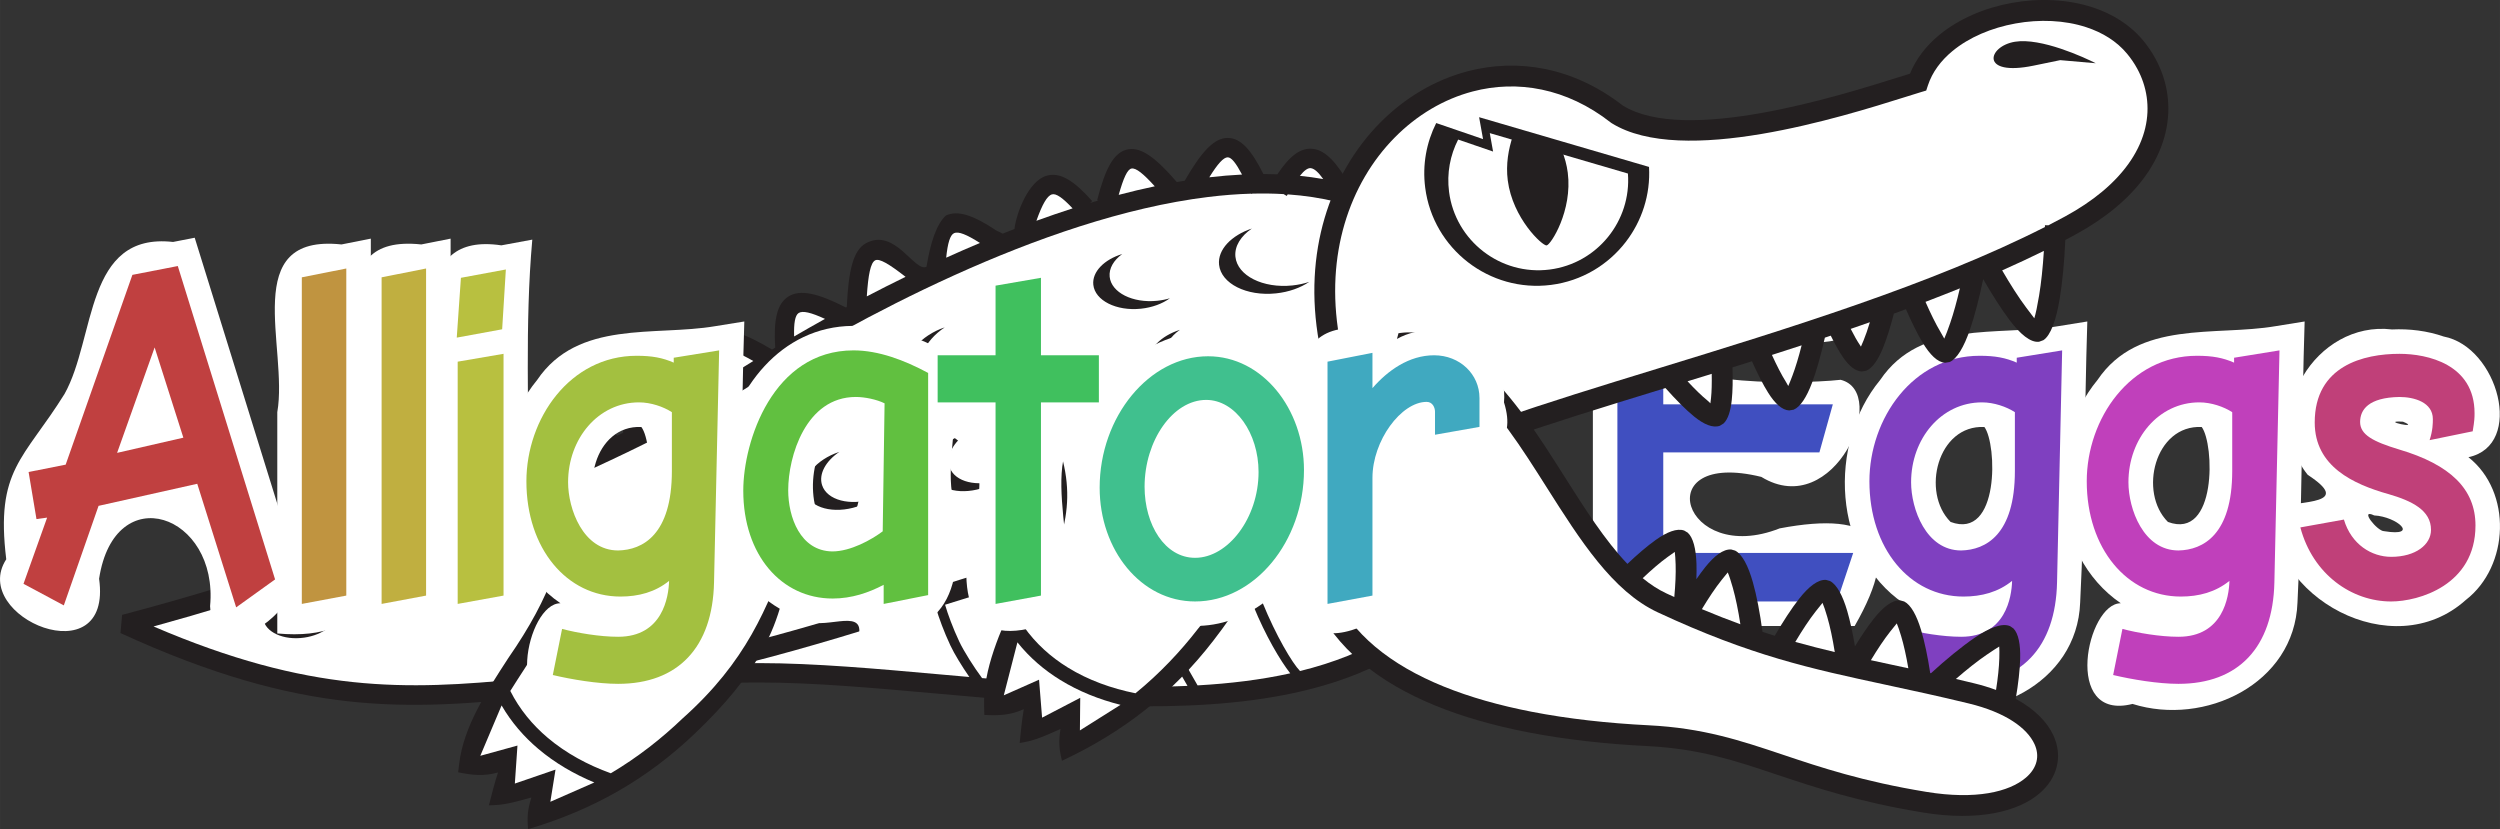 <?xml version="1.0" encoding="UTF-8" standalone="no"?>
<!-- Created with Inkscape (http://www.inkscape.org/) -->

<svg
   xmlns:dc="http://purl.org/dc/elements/1.1/"
   xmlns:cc="http://creativecommons.org/ns#"
   xmlns:rdf="http://www.w3.org/1999/02/22-rdf-syntax-ns#"
   xmlns:svg="http://www.w3.org/2000/svg"
   xmlns="http://www.w3.org/2000/svg"
   xmlns:sodipodi="http://sodipodi.sourceforge.net/DTD/sodipodi-0.dtd"
   xmlns:inkscape="http://www.inkscape.org/namespaces/inkscape"
   width="67.226mm"
   height="22.296mm"
   viewBox="0 0 238.201 79.002"
   id="svg2"
   version="1.1"
   inkscape:version="0.91 r13725"
   sodipodi:docname="logo.svg">
  <rect x="0" y="0" width="238.201" height="79.002" fill="#333333" stroke="none"/>
  <defs
     id="defs4" />
  <sodipodi:namedview
     id="base"
     pagecolor="#ffffff"
     bordercolor="#666666"
     borderopacity="1.0"
     inkscape:pageopacity="0.0"
     inkscape:pageshadow="2"
     inkscape:zoom="2.8"
     inkscape:cx="26.038436"
     inkscape:cy="-5.191889"
     inkscape:document-units="px"
     inkscape:current-layer="layer1"
     showgrid="false"
     inkscape:window-width="1920"
     inkscape:window-height="1137"
     inkscape:window-x="-8"
     inkscape:window-y="-8"
     inkscape:window-maximized="1"
     fit-margin-top="0"
     fit-margin-left="0"
     fit-margin-right="0"
     fit-margin-bottom="0" />
  <g
     inkscape:label="Layer 1"
     inkscape:groupmode="layer"
     id="layer1"
     transform="translate(19.06,-990.897)">
    <path
       style="font-style:normal;font-variant:normal;font-weight:bold;font-stretch:normal;font-size:medium;line-height:125%;font-family:'Comic Neue Angular';-inkscape-font-specification:'Comic Neue Angular Bold';letter-spacing:-3.19px;word-spacing:0px;fill:#ffffff;fill-opacity:1;stroke:none;stroke-width:1px;stroke-linecap:butt;stroke-linejoin:miter;stroke-opacity:1"
       d="m 132.71,1016.385 c 0,11.386 0,22.771 0,34.157 8.315,0 16.629,0 24.944,0 4.717,-8.218 1.922,-11.017 -7.148,-9.3 -9.245,3.652 -12.651,-7.583 -1.745,-4.905 6.955,4.26 12.302,-8.081 7.554,-9.252 -4.384,0.493 -20.355,0.527 -12.227,-3.739 6.266,-0.816 16.814,3.399 15.291,-6.574 0.497,-5.958 -11.613,-1.193 -16.322,-2.723 -2.919,1.036 -11.255,-2.366 -10.347,2.336 z"
       id="path4539"
       inkscape:connector-curvature="0" />
    <path
       style="font-style:normal;font-variant:normal;font-weight:bold;font-stretch:normal;font-size:medium;line-height:125%;font-family:'Comic Neue Angular';-inkscape-font-specification:'Comic Neue Angular Bold';letter-spacing:-3.19px;word-spacing:0px;fill:#ffffff;fill-opacity:1;stroke:none;stroke-width:1px;stroke-linecap:butt;stroke-linejoin:miter;stroke-opacity:1"
       d="m 177.049,1021.975 c -5.737,0.981 -13.072,-0.629 -16.961,5.12 -5.025,6.086 -4.551,16.656 2.218,21.282 -3.219,-0.042 -5.606,11.308 1.116,9.591 6.859,2.161 15.434,-1.891 15.717,-9.655 0.455,-8.915 0.395,-17.86 0.682,-26.785 -0.924,0.149 -1.848,0.298 -2.772,0.447 z m -7.034,9.607 c 1.214,1.628 1.464,10.797 -3.221,9.046 -2.832,-2.823 -1.243,-9.267 3.221,-9.046 z"
       id="path4541"
       inkscape:connector-curvature="0" />
    <path
       style="font-style:normal;font-variant:normal;font-weight:bold;font-stretch:normal;font-size:medium;line-height:125%;font-family:'Comic Neue Angular';-inkscape-font-specification:'Comic Neue Angular Bold';letter-spacing:-3.19px;word-spacing:0px;fill:#ffffff;fill-opacity:1;stroke:none;stroke-width:1px;stroke-linecap:butt;stroke-linejoin:miter;stroke-opacity:1"
       d="m 197.756,1021.975 c -5.737,0.981 -13.072,-0.629 -16.961,5.12 -5.025,6.086 -4.551,16.656 2.218,21.282 -3.219,-0.042 -5.606,11.308 1.116,9.591 6.859,2.161 15.434,-1.891 15.717,-9.655 0.455,-8.915 0.395,-17.86 0.682,-26.785 -0.924,0.149 -1.848,0.298 -2.772,0.447 z m -7.034,9.607 c 1.214,1.628 1.464,10.797 -3.221,9.046 -2.832,-2.823 -1.243,-9.267 3.221,-9.046 z"
       id="path4543"
       inkscape:connector-curvature="0" />
    <path
       style="font-style:normal;font-variant:normal;font-weight:bold;font-stretch:normal;font-size:medium;line-height:125%;font-family:'Comic Neue Angular';-inkscape-font-specification:'Comic Neue Angular Bold';letter-spacing:-3.19px;word-spacing:0px;fill:#ffffff;fill-opacity:1;stroke:none;stroke-width:1px;stroke-linecap:butt;stroke-linejoin:miter;stroke-opacity:1"
       d="m 208.86,1022.288 c -7.272,-0.873 -12.677,8.111 -8.036,13.853 4.294,2.817 -0.37,2.453 -3.417,3.122 -0.309,8.492 11.487,15.091 18.487,8.792 4.145,-3.212 4.424,-10.29 0.24,-13.596 5.386,-1.138 2.814,-10.508 -2.355,-11.497 -1.574,-0.546 -3.257,-0.751 -4.919,-0.675 z m 1.038,8.788 c 1.869,0.772 -2.372,-0.141 0,0 z m -2.742,8.932 c 2.17,0.112 4.369,2.064 0.951,1.501 -0.645,0.026 -2.43,-2.207 -0.951,-1.501 z"
       id="path4545"
       inkscape:connector-curvature="0" />
    <path
       inkscape:connector-curvature="0"
       id="path4163"
       style="font-style:normal;font-variant:normal;font-weight:bold;font-stretch:normal;font-size:medium;line-height:125%;font-family:'Comic Neue Angular';-inkscape-font-specification:'Comic Neue Angular Bold';letter-spacing:-3.19px;word-spacing:0px;fill:#404fc0;fill-opacity:1;stroke:none;stroke-width:1px;stroke-linecap:butt;stroke-linejoin:miter;stroke-opacity:1"
       d="m 139.417,1043.58 0,-9.579 14.877,0 1.28,-4.579 -16.157,0 0,-8.411 16.907,0 0.75,-4.626 -22.028,0 0,31.82 20.924,0 1.545,-4.626 -18.099,0 z" />
    <path
       inkscape:connector-curvature="0"
       id="path4165"
       style="font-style:normal;font-variant:normal;font-weight:bold;font-stretch:normal;font-size:medium;line-height:125%;font-family:'Comic Neue Angular';-inkscape-font-specification:'Comic Neue Angular Bold';letter-spacing:-3.19px;word-spacing:0px;fill:#7f40c0;fill-opacity:1;stroke:none;stroke-width:1px;stroke-linecap:butt;stroke-linejoin:miter;stroke-opacity:1"
       d="m 177.423,1024.282 -4.326,0.701 0,0.467 c -1.059,-0.467 -2.075,-0.654 -3.532,-0.654 -6.357,0 -10.506,5.981 -10.506,11.962 0,6.401 3.841,10.98 8.961,10.98 1.722,0 3.311,-0.421 4.635,-1.495 -0.044,1.542 -0.618,5.327 -4.856,5.327 -1.766,0 -3.929,-0.374 -5.341,-0.748 l -0.883,4.392 c 1.766,0.421 4.282,0.841 6.224,0.841 5.695,0 9.005,-3.458 9.138,-9.672 l 0.486,-22.101 z m -4.503,5.887 0,5.607 c 0,6.074 -2.781,7.523 -5.121,7.57 -3.355,0 -4.768,-3.972 -4.768,-6.495 0,-4.159 2.869,-7.616 6.754,-7.616 1.148,0 2.34,0.42 3.134,0.934 z" />
    <path
       inkscape:connector-curvature="0"
       id="path4167"
       style="font-style:normal;font-variant:normal;font-weight:bold;font-stretch:normal;font-size:medium;line-height:125%;font-family:'Comic Neue Angular';-inkscape-font-specification:'Comic Neue Angular Bold';letter-spacing:-3.19px;word-spacing:0px;fill:#c040bb;fill-opacity:1;stroke:none;stroke-width:1px;stroke-linecap:butt;stroke-linejoin:miter;stroke-opacity:1"
       d="m 198.131,1024.282 -4.326,0.701 0,0.467 c -1.059,-0.467 -2.075,-0.654 -3.532,-0.654 -6.357,0 -10.506,5.981 -10.506,11.962 0,6.401 3.841,10.98 8.961,10.98 1.722,0 3.311,-0.421 4.635,-1.495 -0.044,1.542 -0.618,5.327 -4.856,5.327 -1.766,0 -3.929,-0.374 -5.341,-0.748 l -0.883,4.392 c 1.766,0.421 4.282,0.841 6.224,0.841 5.695,0 9.005,-3.458 9.138,-9.672 l 0.486,-22.101 z m -4.503,5.887 0,5.607 c 0,6.074 -2.781,7.523 -5.121,7.57 -3.355,0 -4.768,-3.972 -4.768,-6.495 0,-4.159 2.869,-7.616 6.754,-7.616 1.148,0 2.34,0.42 3.134,0.934 z" />
    <path
       inkscape:connector-curvature="0"
       id="path4169"
       style="font-style:normal;font-variant:normal;font-weight:bold;font-stretch:normal;font-size:medium;line-height:125%;font-family:'Comic Neue Angular';-inkscape-font-specification:'Comic Neue Angular Bold';letter-spacing:-3.19px;word-spacing:0px;fill:#c04079;fill-opacity:1;stroke:none;stroke-width:1px;stroke-linecap:butt;stroke-linejoin:miter;stroke-opacity:1"
       d="m 208.508,1037.972 c 2.251,0.654 4.061,1.542 4.061,3.411 0,1.402 -1.457,2.57 -3.796,2.57 -1.854,0 -3.796,-1.168 -4.503,-3.551 l -4.15,0.748 c 1.192,4.486 4.9,7.056 8.652,7.056 2.605,0 8.034,-1.542 8.034,-7.242 0,-3.458 -2.384,-5.794 -7.284,-7.242 -2.472,-0.748 -3.708,-1.402 -3.708,-2.617 0,-1.168 0.795,-2.336 3.752,-2.383 1.413,0 3.178,0.514 3.178,2.103 0,0.374 0,1.075 -0.309,2.009 l 4.105,-0.841 c 0.177,-1.028 0.177,-1.355 0.177,-1.729 0,-4.673 -4.503,-5.654 -7.151,-5.654 -3.399,0 -8.078,1.121 -8.078,6.542 0,4.205 3.708,5.887 7.019,6.822 z" />
    <path
       id="path4203"
       style="fill:#231f20;fill-opacity:1;fill-rule:nonzero;stroke:none"
       d="m 109.537,1008.529 c -1.241,-2.171 -2.31,-3.306 -3.486,-3.447 -1.194,-0.143 -2.239,0.678 -3.402,2.421 -0.441,-0.017 -0.885,-0.024 -1.332,-0.025 -1.141,-2.273 -2.142,-3.433 -3.389,-3.439 0,0 -0.003,0 -0.003,0 -1.314,-0.01 -2.525,1.335 -4.104,4.076 -0.251,0.04 -0.502,0.083 -0.754,0.127 -1.968,-2.283 -3.365,-3.334 -4.618,-3.122 -1.387,0.235 -2.197,1.837 -2.972,4.846 0,0 0.122,0.031 0.122,0.031 -0.263,0.076 -0.526,0.154 -0.789,0.233 0,0 0.195,-0.174 0.195,-0.174 -1.73,-1.95 -3.065,-2.796 -4.358,-2.413 -1.693,0.5 -2.858,3.483 -3.05,5.075 -0.375,0.145 -0.75,0.291 -1.122,0.44 0,0 -0.611,-0.301 -0.611,-0.301 -2.163,-1.449 -3.661,-1.958 -4.8,-1.426 -0.874,0.802 -1.46,2.528 -1.848,4.885 -1.154,0.542 -2.988,-3.77 -5.78,-2.236 -1.198,0.658 -1.653,2.58 -1.815,6.063 0,0 0.008,4e-4 0.008,4e-4 -0.032,0.016 -0.063,0.033 -0.094,0.05 -2.657,-1.36 -4.37,-1.762 -5.501,-1.028 -1.091,0.708 -1.393,2.272 -1.232,4.855 -0.102,0.061 -0.203,0.122 -0.304,0.182 -2.62,-1.556 -4.314,-2.161 -5.469,-1.491 -1.163,0.673 -1.45,2.411 -1.227,5.521 -0.315,0.178 -0.633,0.354 -0.953,0.53 -2.297,-1.314 -3.848,-1.741 -4.955,-1.154 -1.129,0.599 -1.553,2.065 -1.584,4.527 -0.181,0.088 -0.363,0.175 -0.545,0.263 -2.311,-1.556 -3.87,-2.214 -5.022,-1.729 -1.202,0.506 -1.655,2.028 -1.693,4.8 -0.366,0.159 -0.733,0.318 -1.101,0.477 -2.568,-1.609 -4.27,-2.233 -5.479,-1.733 -1.274,0.528 -1.751,2.055 -1.809,4.723 -0.15,0.06 -0.3,0.119 -0.451,0.177 -2.272,-1.592 -3.82,-2.306 -4.98,-1.918 -1.243,0.416 -1.758,1.841 -1.864,4.493 -0.066,0.024 -0.132,0.048 -0.197,0.072 -2.02,-1.649 -3.462,-2.297 -4.645,-1.869 -1.191,0.431 -1.843,1.833 -2.282,4.28 -0.156,0.052 -0.312,0.104 -0.468,0.156 -2.123,-2.043 -3.6,-2.987 -4.857,-2.623 -1.28,0.371 -1.964,1.957 -2.468,4.963 -3.491,1.066 -6.818,2.012 -9.875,2.814 0,0 -0.155,1.736 -0.155,1.736 17.372,7.967 27.253,7.345 39.745,6.082 2.615,-0.126 5.219,-0.39 7.812,-0.764 4.003,-0.347 8.383,-0.614 13.364,-0.608 5.121,0 10.928,0.525 16.953,1.063 22.993,2.058 49.095,4.394 55.23,-19.871 0.836,-3.301 0.915,-6.611 0.311,-9.851 -0.618,-3.318 -1.952,-6.553 -3.921,-9.621 -3.129,-4.871 -7.416,-7.729 -12.376,-9.117 0,0 0,0 0,0 z"
       inkscape:connector-curvature="0" />
    <path
       id="path4205"
       style="fill:#ffffff;fill-opacity:1;fill-rule:nonzero;stroke:none"
       d="m 42.19,1031.206 c 0.059,-1.135 0.229,-1.784 0.567,-1.963 0.365,-0.194 1.063,7e-4 2.155,0.562 -0.889,0.47 -1.799,0.937 -2.723,1.401 0,0 0,0 0,0 z m -7.268,3.436 c 0.048,-1.392 0.206,-2.127 0.539,-2.268 0.373,-0.156 1.136,0.181 2.346,0.95 -0.949,0.444 -1.912,0.883 -2.886,1.318 0,0 0,0 0,0 z m -8.395,3.553 c 0.064,-1.362 0.252,-2.11 0.645,-2.274 0.458,-0.189 1.322,0.126 2.683,0.911 -1.103,0.461 -2.212,0.915 -3.328,1.363 0,0 0,0 0,0 z m -7.284,2.805 c 0.078,-1.279 0.25,-1.942 0.571,-2.05 0.391,-0.131 1.14,0.213 2.3,0.971 -0.956,0.365 -1.914,0.726 -2.871,1.079 0,0 0,0 0,0 z m -6.987,2.487 c 0.25,-1.109 0.527,-1.727 0.893,-1.86 0.377,-0.135 1.013,0.157 1.967,0.865 -0.957,0.339 -1.911,0.67 -2.861,0.995 0,0 0,0 0,0 z m -7.828,2.567 c 0.303,-1.623 0.606,-2.46 1.001,-2.574 0.407,-0.118 1.165,0.403 2.351,1.503 -1.13,0.367 -2.248,0.723 -3.353,1.07 0,0 0,0 0,0 z M 63.529,1019.136 c 0.136,-2.08 0.36,-3.194 0.791,-3.43 0.395,-0.217 1.324,0.336 2.9,1.567 -1.267,0.618 -2.498,1.242 -3.691,1.864 0,0 0,0 0,0 z m -6.926,3.82 c -0.035,-1.272 0.087,-2.009 0.433,-2.235 0.378,-0.245 1.187,-0.047 2.51,0.56 -1.026,0.571 -2.009,1.131 -2.943,1.674 0,0 0,0 0,0 z m -7.016,4.249 c -0.095,-1.747 -0.002,-2.68 0.367,-2.893 0.378,-0.218 1.274,0.138 2.757,0.982 -0.274,0.17 -0.542,0.337 -0.802,0.5 -0.75,0.471 -1.525,0.943 -2.322,1.411 0,0 0,0 0,0 z m 55.207,-19.554 c 0.417,-0.519 0.756,-0.765 1.041,-0.731 0.333,0.04 0.717,0.384 1.183,1.038 -0.73,-0.13 -1.473,-0.231 -2.224,-0.307 0,0 0,0 0,0 z m -8.633,0.139 c 0.795,-1.277 1.351,-1.905 1.76,-1.903 0,0 -0.003,0 -0.003,0 0.356,0 0.788,0.555 1.363,1.642 -1.029,0.05 -2.07,0.139 -3.12,0.261 0,0 0,0 0,0 z m -16.473,4.144 c 0.552,-1.55 1.012,-2.377 1.48,-2.515 0.402,-0.118 1.033,0.337 1.97,1.332 -1.154,0.372 -2.306,0.768 -3.45,1.183 0,0 0,0 0,0 z m 7.842,-2.47 c 0.454,-1.604 0.826,-2.443 1.227,-2.51 0.422,-0.071 1.124,0.493 2.21,1.695 -1.141,0.24 -2.29,0.513 -3.437,0.816 0,0 0,0 0,0 z m -16.438,5.987 c 0.143,-1.386 0.368,-2.16 0.753,-2.34 0.407,-0.19 1.197,0.13 2.463,0.935 -1.086,0.457 -2.159,0.927 -3.216,1.405 0,0 0,0 0,0 z"
       inkscape:connector-curvature="0" />
    <path
       id="path4207"
       class="colored"
       style="fill:#ffffff;fill-opacity:1;fill-rule:nonzero;stroke:none"
       d="m 103.239,1009.391 c 0,0 0.303,0.176 0.303,0.176 0.03,-0.051 0.06,-0.101 0.088,-0.15 1.616,0.114 3.181,0.347 4.682,0.719 0.036,0.067 0.072,0.135 0.108,0.204 0,0 0.224,-0.118 0.224,-0.118 4.725,1.242 8.79,3.873 11.71,8.419 1.845,2.874 3.091,5.887 3.664,8.961 0.554,2.976 0.479,6.021 -0.289,9.063 -0.644,2.545 -1.533,4.774 -2.634,6.728 -15.678,-7.615 -33.305,-2.087 -52.026,3.784 -9.556,2.997 -19.401,6.084 -29.375,7.52 -2.147,0.187 -4.18,0.394 -6.14,0.595 -0.493,0.05 -0.98,0.1 -1.463,0.149 -0.49,0.023 -0.979,0.043 -1.469,0.056 0,0 0.002,0.09 0.002,0.09 -11.007,1.076 -20.19,1.382 -35.055,-5 9.219,-2.532 20.428,-6.199 31.18,-10.493 9.66,-3.857 18.96,-8.224 26.139,-12.736 8.957,-5.63 27.183,-15.731 43.174,-17.693 1.387,-0.17 2.756,-0.278 4.101,-0.316 0.005,0.012 0.009,0.022 0.014,0.033 0,0 0.079,-0.035 0.079,-0.035 1.009,-0.027 2.004,-0.013 2.981,0.044 0,0 0,0 0,0 z"
       inkscape:connector-curvature="0" />
    <path
       id="path4209"
       class="colored"
       style="fill:#ffffff;fill-opacity:1;fill-rule:nonzero;stroke:none"
       d="m 70.109,1048.792 c 0.283,0.96 0.779,2.324 1.39,3.618 0.369,0.786 1.103,1.988 1.8,2.992 -0.951,-0.083 -1.901,-0.168 -2.843,-0.252 -6.059,-0.543 -11.899,-1.065 -17.121,-1.071 -0.425,0 -0.847,0 -1.264,0.01 5.935,-1.498 11.794,-3.335 17.548,-5.139 0.163,-0.052 0.326,-0.102 0.489,-0.153 0,0 0,0 0,0 z"
       inkscape:connector-curvature="0" />
    <path
       id="path4211"
       class="colored"
       style="fill:#ffffff;fill-opacity:1;fill-rule:nonzero;stroke:none"
       d="m 78.165,1046.311 c 0.319,1.464 0.865,3.08 1.566,4.583 0.694,1.49 2.11,3.788 3.298,5.231 -2.835,-0.153 -5.689,-0.375 -8.518,-0.618 -0.76,-1.014 -1.746,-2.573 -2.177,-3.49 -0.602,-1.28 -1.088,-2.607 -1.348,-3.5 2.414,-0.756 4.808,-1.501 7.179,-2.206 0,0 0,0 0,0 z"
       inkscape:connector-curvature="0" />
    <path
       id="path4213"
       class="colored"
       style="fill:#ffffff;fill-opacity:1;fill-rule:nonzero;stroke:none"
       d="m 88.705,1043.496 c 0.246,1.772 0.882,3.696 1.635,5.486 1.069,2.539 2.736,5.576 3.744,7.267 -3.168,0.14 -6.445,0.093 -9.755,-0.06 -1.17,-1.145 -2.972,-3.999 -3.758,-5.686 -0.684,-1.468 -1.215,-3.044 -1.515,-4.457 3.262,-0.957 6.481,-1.831 9.65,-2.55 0,0 0,0 0,0 z"
       inkscape:connector-curvature="0" />
    <path
       id="path4215"
       class="colored"
       style="fill:#ffffff;fill-opacity:1;fill-rule:nonzero;stroke:none"
       d="m 104.806,1054.834 c -0.736,-0.753 -2.282,-3.351 -3.573,-6.524 -0.846,-2.077 -1.555,-4.383 -1.819,-6.56 7.259,-0.626 14.191,0.115 20.701,3.232 -3.597,5.313 -8.97,8.292 -15.308,9.852 0,0 0,0 0,0 z"
       inkscape:connector-curvature="0" />
    <path
       id="path4217"
       class="colored"
       style="fill:#ffffff;fill-opacity:1;fill-rule:nonzero;stroke:none"
       d="m 98.491,1041.836 c 0.272,2.274 1.009,4.671 1.885,6.823 1.129,2.773 2.534,5.165 3.498,6.393 -2.79,0.617 -5.755,0.976 -8.828,1.149 -0.8,-1.33 -2.668,-4.762 -3.853,-7.577 -0.737,-1.753 -1.355,-3.628 -1.581,-5.33 3.007,-0.654 5.967,-1.163 8.878,-1.458 0,0 0,0 0,0 z"
       inkscape:connector-curvature="0" />
    <path
       id="path4219"
       class="colored"
       style="fill:#ffffff;fill-opacity:1;fill-rule:evenodd;stroke:none"
       d="m 81.722,1035.452 c 1.361,7.72 -6.286,15.46 -6.09,22.687 2.221,0.119 3.923,-1.468 4.466,-1.564 -0.372,0.065 -0.756,1.95 -0.969,4.073 1.66,-0.178 3.512,-2.102 3.921,-2.174 0.13,1.223 -0.446,3.054 -0.306,3.6 13.34,-6.24 19.828,-20.622 19.503,-25.253 0,0 -20.524,-1.369 -20.524,-1.369 0,0 0,0 0,0 z"
       inkscape:connector-curvature="0" />
    <path
       id="path4221"
       style="fill:#231f20;fill-opacity:1;fill-rule:nonzero;stroke:none"
       d="m 89.129,1056.953 c -2.283,-0.457 -4.497,-1.249 -6.443,-2.452 -1.618,-0.998 -3.053,-2.28 -4.19,-3.887 0.328,-0.761 0.678,-1.529 1.028,-2.298 2.846,-6.252 4.375,-9.963 1.754,-16.32 0.424,4.501 -0.21,9.002 -3.439,15.554 -1.628,3.575 -3.23,7.095 -3.135,10.616 0,0 0.024,0.85 0.024,0.85 1.363,0.073 2.473,0.034 3.76,-0.547 -0.186,1.067 -0.285,2.144 -0.394,3.223 1.297,-0.204 2.017,-0.493 3.891,-1.338 -0.181,1.126 -0.145,1.915 0.14,3.031 5.818,-2.722 10.491,-6.354 14.424,-11.447 4.686,-6.068 7.032,-11.322 6.244,-18.732 -1.269,5.959 -2.434,11.273 -7.708,17.603 -1.658,2.146 -3.643,4.258 -5.956,6.144 0,0 0,0 0,0 z"
       inkscape:connector-curvature="0" />
    <path
       id="path4223"
       class="colored"
       style="fill:#ffffff;fill-opacity:1;fill-rule:nonzero;stroke:none"
       d="m 77.88,1052.101 c 1.157,1.451 2.543,2.634 4.076,3.58 1.763,1.089 3.72,1.864 5.747,2.373 0,0 -3.869,2.438 -3.869,2.438 0,0 0.031,-3.106 0.031,-3.106 0,0 -3.635,1.891 -3.635,1.891 0,0 -0.29,-3.618 -0.29,-3.618 0,0 -3.358,1.489 -3.358,1.489 0,0 1.297,-5.047 1.297,-5.047 0,0 0,0 0,0 z"
       inkscape:connector-curvature="0" />
    <path
       id="path4225"
       class="colored"
       style="fill:#ffffff;fill-opacity:1;fill-rule:evenodd;stroke:none"
       d="m 34.999,1042.216 c 0.203,7.835 -8.508,14.357 -9.384,21.533 2.178,0.447 4.097,-0.87 4.648,-0.884 -0.377,0.01 -1.036,1.815 -1.562,3.884 1.669,0.07 3.786,-1.559 4.199,-1.569 -0.052,1.229 -0.893,2.954 -0.836,3.515 14.118,-4.194 22.666,-17.456 23.03,-22.084 0,0 -20.096,-4.395 -20.096,-4.395 0,0 0,0 0,0 z"
       inkscape:connector-curvature="0" />
    <path
       id="path4227"
       style="fill:#231f20;fill-opacity:1;fill-rule:nonzero;stroke:none"
       d="m 39.138,1064.576 c -2.191,-0.79 -4.261,-1.903 -6.009,-3.38 -1.452,-1.228 -2.682,-2.708 -3.568,-4.465 0.439,-0.705 0.898,-1.411 1.358,-2.12 3.742,-5.761 5.803,-9.204 4.154,-15.88 -0.248,4.515 -1.542,8.873 -5.706,14.872 -2.141,3.295 -4.246,6.538 -4.673,10.034 0,0 -0.103,0.845 -0.103,0.845 1.337,0.274 2.44,0.399 3.8,0.017 -0.341,1.028 -0.601,2.078 -0.868,3.127 1.313,-0.01 2.069,-0.188 4.047,-0.745 -0.346,1.086 -0.428,1.872 -0.311,3.017 6.157,-1.829 11.316,-4.728 15.961,-9.182 5.534,-5.306 8.632,-10.154 8.95,-17.6 -2.139,5.706 -4.077,10.789 -10.231,16.267 -1.958,1.877 -4.235,3.67 -6.802,5.193 0,0 0,0 0,0 z"
       inkscape:connector-curvature="0" />
    <path
       id="path4229"
       class="colored"
       style="fill:#ffffff;fill-opacity:1;fill-rule:nonzero;stroke:none"
       d="m 28.732,1058.111 c 0.93,1.606 2.125,2.982 3.5,4.144 1.583,1.339 3.404,2.395 5.333,3.199 0,0 -4.188,1.838 -4.188,1.838 0,0 0.491,-3.067 0.491,-3.067 0,0 -3.874,1.331 -3.874,1.331 0,0 0.249,-3.621 0.249,-3.621 0,0 -3.541,0.976 -3.541,0.976 0,0 2.03,-4.8 2.03,-4.8 0,0 0,0 0,0 z"
       inkscape:connector-curvature="0" />
    <path
       id="path4233"
       style="fill:#231f20;fill-opacity:1;fill-rule:evenodd;stroke:none"
       d="m 77.338,1016.525 c -1.489,0.365 -2.519,1.421 -2.31,2.394 0.216,0.999 1.66,1.541 3.218,1.206 0.67,-0.144 1.254,-0.428 1.685,-0.784 -0.042,0.011 -0.084,0.02 -0.127,0.029 -1.557,0.336 -3.002,-0.207 -3.218,-1.206 -0.122,-0.569 0.18,-1.167 0.751,-1.639 0,0 0,0 0,0 z m -29.133,18.06 c -1.852,0.753 -2.966,2.337 -2.484,3.526 0.484,1.187 2.388,1.544 4.24,0.789 0.395,-0.161 0.756,-0.359 1.075,-0.583 -1.689,0.514 -3.315,0.124 -3.757,-0.962 -0.38,-0.935 0.229,-2.114 1.407,-2.941 -0.161,0.049 -0.322,0.105 -0.483,0.171 0,0 0,0 0,0 z m 12.703,-0.631 c -2.228,0.73 -3.664,2.488 -3.199,3.92 0.466,1.436 2.671,2.016 4.909,1.289 0.587,-0.19 1.119,-0.452 1.579,-0.761 -0.007,0 -0.014,0 -0.02,0.01 -2.238,0.727 -4.443,0.147 -4.909,-1.289 -0.344,-1.06 0.352,-2.297 1.64,-3.165 0,0 0,0 0,0 z m -2.508,-7.971 c -1.963,1.297 -2.885,3.381 -2.053,4.642 0.832,1.26 3.111,1.231 5.075,-0.067 0.002,-0 0.005,-0 0.008,-0.01 -1.492,0.477 -2.907,0.252 -3.524,-0.683 -0.831,-1.258 0.087,-3.339 2.043,-4.635 -0.517,0.166 -1.044,0.415 -1.549,0.749 0,0 0,0 0,0 z m 11.005,-3.149 c -1.964,1.297 -2.886,3.381 -2.054,4.641 0.832,1.26 3.112,1.231 5.075,-0.066 0.003,-8e-4 0.005,-0 0.008,-0 -1.491,0.477 -2.906,0.252 -3.523,-0.684 -0.831,-1.258 0.087,-3.338 2.044,-4.635 -0.518,0.166 -1.044,0.415 -1.549,0.749 0,0 0,0 0,0 z m 3.526,9.326 c -2.207,0.817 -3.577,2.639 -3.053,4.055 0.524,1.416 2.751,1.904 4.957,1.086 0.488,-0.181 0.936,-0.411 1.331,-0.675 -2.13,0.703 -4.223,0.2 -4.729,-1.167 -0.409,-1.102 0.332,-2.451 1.721,-3.379 -0.076,0.025 -0.152,0.051 -0.228,0.079 0,0 0,0 0,0 z m 7.362,-9.468 c -1.714,0.519 -2.884,1.695 -2.756,2.926 0.156,1.502 2.192,2.528 4.532,2.285 1.09,-0.113 2.059,-0.482 2.767,-0.996 -0.379,0.114 -0.784,0.197 -1.208,0.241 -2.34,0.243 -4.376,-0.784 -4.532,-2.286 -0.083,-0.802 0.386,-1.581 1.198,-2.171 0,0 0,0 0,0 z m 7.574,-7.592 c -1.714,0.519 -2.885,1.696 -2.757,2.926 0.156,1.502 2.192,2.529 4.532,2.285 1.09,-0.113 2.06,-0.482 2.767,-0.997 -0.379,0.115 -0.784,0.197 -1.208,0.241 -2.34,0.243 -4.376,-0.784 -4.532,-2.285 -0.083,-0.802 0.386,-1.581 1.198,-2.171 0,0 0,0 0,0 z m 5.492,7.223 c -1.803,0.579 -3.036,1.798 -2.977,3.148 0.077,1.804 2.433,3.178 5.246,3.057 1.397,-0.06 2.649,-0.477 3.547,-1.103 -0.606,0.196 -1.278,0.318 -1.988,0.349 -2.812,0.12 -5.169,-1.254 -5.246,-3.058 -0.038,-0.908 0.508,-1.757 1.419,-2.392 0,0 0,0 0,0 z m 6.861,-9.652 c -1.958,0.647 -3.278,2.019 -3.128,3.45 0.188,1.797 2.626,3.023 5.425,2.729 1.234,-0.129 2.337,-0.532 3.17,-1.098 -0.5,0.166 -1.041,0.283 -1.611,0.343 -2.8,0.293 -5.236,-0.932 -5.425,-2.729 -0.105,-1.004 0.513,-1.979 1.569,-2.696 0,0 0,0 0,0 z m -91.666,34.551 c -1.593,0.443 -2.687,1.543 -2.532,2.646 0.179,1.261 1.927,2.063 3.892,1.784 0.9,-0.128 1.693,-0.46 2.271,-0.904 -0.228,0.063 -0.466,0.114 -0.712,0.148 -1.966,0.279 -3.713,-0.523 -3.892,-1.784 -0.097,-0.684 0.288,-1.366 0.973,-1.891 0,0 0,0 0,0 z m 10.257,-2.438 c -1.341,0.3 -2.291,1.197 -2.165,2.096 0.139,0.973 1.486,1.591 3.003,1.376 0.773,-0.109 1.443,-0.415 1.898,-0.817 -0.11,0.024 -0.223,0.046 -0.338,0.062 -1.517,0.215 -2.865,-0.404 -3.003,-1.376 -0.067,-0.477 0.169,-0.954 0.606,-1.341 0,0 0,0 0,0 z m 7.926,-2.925 c -2.067,0.84 -3.311,2.608 -2.772,3.935 0.539,1.325 2.664,1.722 4.731,0.881 0.407,-0.166 0.782,-0.367 1.118,-0.595 -1.92,0.62 -3.789,0.19 -4.29,-1.041 -0.433,-1.065 0.283,-2.414 1.652,-3.34 -0.147,0.047 -0.293,0.1 -0.439,0.16 0,0 0,0 0,0 z"
       inkscape:connector-curvature="0" />
    <g
       id="g4661"
       inkscape:transform-center-x="-34.092648"
       inkscape:transform-center-y="-14.899746">
      <path
         inkscape:connector-curvature="0"
         d="m 129.295,1005.455 c -0.285,0.456 -0.42,1.008 -0.346,1.579 0.169,1.318 1.382,2.255 2.699,2.085 1.204,-0.154 2.089,-1.179 2.104,-2.36 0,0 -4.457,-1.305 -4.457,-1.305 0,0 0,0 0,0 z"
         style="fill-opacity:1;fill-rule:evenodd;stroke:none"
         class="colored"
         id="path4231" />
      <path
         inkscape:connector-curvature="0"
         d="m 139.628,1027.872 c 0.968,1.089 1.924,2.058 2.729,2.711 0.933,0.757 1.784,1.119 2.453,0.882 0,0 0.363,-0.227 0.363,-0.227 0.41,-0.397 0.661,-1.175 0.77,-2.222 0.089,-0.85 0.109,-1.918 0.069,-3.115 0.617,-0.192 1.236,-0.387 1.856,-0.582 0.53,1.182 1.065,2.239 1.55,3.008 0.637,1.011 1.312,1.642 1.993,1.678 0,0 0.428,-0.072 0.428,-0.072 0.638,-0.265 1.232,-1.187 1.742,-2.537 0.425,-1.124 0.852,-2.629 1.234,-4.328 0.189,-0.063 0.374,-0.126 0.562,-0.189 0.402,0.813 0.798,1.52 1.164,2.055 0.566,0.825 1.166,1.327 1.786,1.358 0,0 0.43,-0.071 0.43,-0.071 0.581,-0.242 1.117,-1.009 1.582,-2.14 0.358,-0.87 0.717,-2.006 1.05,-3.301 0.385,-0.139 0.767,-0.28 1.15,-0.422 0.532,1.214 1.078,2.326 1.585,3.173 0.692,1.157 1.423,1.893 2.148,1.93 0,0 0.43,-0.071 0.43,-0.071 0.701,-0.293 1.368,-1.432 1.935,-3.085 0.444,-1.295 0.883,-2.971 1.262,-4.811 0.841,1.455 1.724,2.851 2.51,3.895 1.011,1.34 1.999,2.175 2.818,2.07 0,0 0.408,-0.15 0.408,-0.15 0.688,-0.441 1.215,-1.903 1.55,-3.918 0.259,-1.564 0.449,-3.533 0.541,-5.629 0.302,-0.16 0.605,-0.32 0.903,-0.482 1.48,-0.803 2.755,-1.662 3.835,-2.558 2.706,-2.242 4.231,-4.73 4.808,-7.18 0,0 6.3e-4,0 6.3e-4,0 0.589,-2.497 0.191,-4.939 -0.95,-7.041 -0.333,-0.615 -0.73,-1.2 -1.181,-1.745 -1.246,-1.502 -2.922,-2.538 -4.803,-3.155 -2.393,-0.784 -5.124,-0.895 -7.713,-0.428 -2.591,0.468 -5.062,1.524 -6.925,3.067 -1.233,1.021 -2.201,2.256 -2.774,3.677 -0.361,0.11 -0.684,0.212 -1.05,0.326 -5.773,1.814 -20.361,6.398 -26.316,2.71 -4.722,-3.663 -10.015,-4.52 -14.806,-3.258 -3.099,0.816 -5.979,2.52 -8.346,4.923 -2.356,2.392 -4.208,5.476 -5.262,9.064 -2.075,7.059 -1.07,16.075 5.256,25.576 0,0 0.563,0.847 0.563,0.847 0,0 0.833,-0.583 0.833,-0.583 4.371,-3.064 14.276,-6.105 25.66,-9.6 0.056,-0.017 0.113,-0.035 0.169,-0.052 0,0 0,0 0,0 z"
         style="fill:#231f20;fill-opacity:1;fill-rule:nonzero;stroke:none"
         id="path4237" />
      <path
         inkscape:connector-curvature="0"
         d="m 113.517,1035.338 c -5.481,-8.645 -6.333,-16.751 -4.468,-23.1 0.959,-3.263 2.636,-6.062 4.768,-8.225 2.119,-2.152 4.687,-3.675 7.443,-4.401 4.236,-1.115 8.938,-0.338 13.145,2.954 0,0 0.087,0.063 0.087,0.063 6.719,4.192 21.956,-0.595 27.982,-2.488 0.693,-0.218 1.28,-0.403 1.499,-0.467 0,0 0.499,-0.149 0.499,-0.149 0,0 0.161,-0.492 0.161,-0.492 0.414,-1.261 1.238,-2.359 2.328,-3.262 1.591,-1.319 3.739,-2.226 6.018,-2.637 2.283,-0.413 4.672,-0.322 6.74,0.356 1.544,0.506 2.906,1.338 3.891,2.529 0.374,0.45 0.698,0.929 0.97,1.428 0.914,1.685 1.233,3.641 0.761,5.64 0,0 0.001,0 0.001,0 -0.483,2.047 -1.795,4.155 -4.141,6.101 -0.988,0.819 -2.157,1.607 -3.519,2.346 -0.517,0.281 -1.042,0.558 -1.575,0.832 0,0 -0.322,-0.01 -0.322,-0.01 -10e-4,0.058 -0.004,0.115 -0.005,0.173 -10.717,5.451 -24.662,9.732 -36.904,13.49 -10.874,3.338 -20.418,6.268 -25.361,9.312 0,0 0,0 0,0 z"
         style="fill:#ffffff;fill-opacity:1;fill-rule:nonzero;stroke:none"
         class="colored"
         id="path4239" />
      <path
         inkscape:connector-curvature="0"
         d="m 152.601,1023.8 c -0.283,1.119 -0.581,2.108 -0.879,2.895 -0.154,0.41 -0.288,0.743 -0.395,0.982 -0.055,-0.112 -0.129,-0.247 -0.228,-0.403 -0.413,-0.656 -0.87,-1.55 -1.33,-2.558 0.943,-0.302 1.887,-0.606 2.833,-0.916 0,0 0,0 0,0 z"
         style="fill:#ffffff;fill-opacity:1;fill-rule:nonzero;stroke:none"
         id="path4241" />
      <path
         inkscape:connector-curvature="0"
         d="m 159.103,1021.598 c -0.2,0.666 -0.4,1.251 -0.599,1.732 -0.096,0.234 -0.181,0.434 -0.253,0.595 -0.019,-0.034 -0.042,-0.072 -0.069,-0.11 -0.28,-0.408 -0.587,-0.951 -0.906,-1.582 0.61,-0.21 1.22,-0.421 1.827,-0.635 0,0 0,0 0,0 z"
         style="fill:#ffffff;fill-opacity:1;fill-rule:nonzero;stroke:none"
         id="path4243" />
      <path
         inkscape:connector-curvature="0"
         d="m 175.682,1014.802 c -0.1,1.591 -0.256,3.062 -0.457,4.268 -0.161,0.967 -0.316,1.718 -0.455,2.155 -0.172,-0.225 -0.441,-0.582 -0.775,-1.026 -0.707,-0.938 -1.511,-2.202 -2.288,-3.539 1.36,-0.604 2.688,-1.222 3.975,-1.857 0,0 0,0 0,0 z"
         style="fill:#ffffff;fill-opacity:1;fill-rule:nonzero;stroke:none"
         id="path4245" />
      <path
         inkscape:connector-curvature="0"
         d="m 167.677,1018.369 c -0.291,1.253 -0.602,2.38 -0.916,3.293 -0.225,0.657 -0.42,1.173 -0.57,1.5 -0.088,-0.164 -0.207,-0.383 -0.366,-0.648 -0.442,-0.739 -0.933,-1.74 -1.424,-2.856 1.104,-0.422 2.197,-0.851 3.277,-1.288 0,0 0,0 0,0 z"
         style="fill:#ffffff;fill-opacity:1;fill-rule:nonzero;stroke:none"
         id="path4247" />
      <path
         inkscape:connector-curvature="0"
         d="m 144.034,1026.516 c 0.017,0.908 -0.002,1.69 -0.066,2.3 -0.021,0.198 -0.041,0.369 -0.061,0.512 -0.074,-0.082 -0.17,-0.18 -0.299,-0.284 -0.538,-0.436 -1.186,-1.072 -1.878,-1.817 0.763,-0.235 1.531,-0.471 2.304,-0.711 0,0 0,0 0,0 z"
         style="fill:#ffffff;fill-opacity:1;fill-rule:nonzero;stroke:none"
         id="path4249" />
      <path
         inkscape:connector-curvature="0"
         d="m 180.619,996.922 c -1.089,-0.557 -5.2,-2.449 -7.686,-2.049 -2.615,0.42 -3.39,3.343 1.769,2.278 0,0 2.535,-0.523 2.535,-0.523 0,0 3.381,0.295 3.381,0.295 0,0 0,0 0,0 z"
         style="fill:#231f20;fill-opacity:1;fill-rule:evenodd;stroke:none"
         id="path4251" />
      <path
         inkscape:connector-curvature="0"
         d="m 117.782,1002.622 c -0.925,1.841 -1.331,3.967 -1.049,6.157 0.751,5.854 6.139,10.016 11.993,9.264 2.928,-0.375 5.432,-1.911 7.11,-4.083 1.533,-1.985 2.377,-4.505 2.224,-7.158 0,0 -16.19,-4.738 -16.19,-4.738 0,0 0.375,2.088 0.375,2.088 0,0 -4.462,-1.53 -4.462,-1.53 0,0 0,0 0,0 z"
         style="fill:#231f20;fill-opacity:1;fill-rule:nonzero;stroke:none"
         id="path4253" />
      <path
         inkscape:connector-curvature="0"
         d="m 119.873,1004.195 c -0.759,1.484 -1.095,3.204 -0.867,4.976 0.601,4.681 4.909,8.009 9.59,7.408 4.534,-0.582 7.797,-4.64 7.453,-9.147 0,0 -13.163,-3.852 -13.163,-3.852 0,0 0.315,1.756 0.315,1.756 0,0 -3.327,-1.141 -3.327,-1.141 0,0 0,0 0,0 z"
         style="fill:#ffffff;fill-opacity:1;fill-rule:evenodd;stroke:none"
         id="path4255" />
      <path
         inkscape:connector-curvature="0"
         d="m 130.318,1007.35 c -0.096,-0.75 -0.296,-1.458 -0.557,-2.108 0,0 -4.679,-1.369 -4.679,-1.369 -0.407,1.192 -0.679,2.67 -0.482,4.21 0.465,3.617 3.303,6.25 3.702,6.199 0.401,-0.051 2.481,-3.317 2.016,-6.932 0,0 0,0 0,0 z"
         style="fill:#231f20;fill-opacity:1;fill-rule:evenodd;stroke:none"
         id="path4257" />
    </g>
    <g
       id="g4750"
       inkscape:transform-center-x="-25.27466"
       inkscape:transform-center-y="14.998576"
       transform="matrix(0.991,0.135,-0.135,0.991,139.995,-6.198)">
      <path
         inkscape:connector-curvature="0"
         d="m 151.487,1046.271 c -0.475,-1.745 -1.016,-3.346 -1.55,-4.571 -0.648,-1.485 -1.369,-2.505 -2.079,-2.753 0,0 -0.381,-0.055 -0.381,-0.055 -0.754,0.044 -1.514,0.815 -2.224,1.997 -0.225,0.375 -0.455,0.798 -0.686,1.255 -0.052,-0.53 -0.115,-1.021 -0.19,-1.464 -0.238,-1.401 -0.646,-2.42 -1.225,-2.817 0,0 -0.357,-0.153 -0.357,-0.153 -0.718,-0.152 -1.617,0.357 -2.577,1.259 -0.728,0.684 -1.548,1.611 -2.358,2.617 -2.42,-1.925 -4.732,-4.667 -7.067,-7.439 -1.468,-1.741 -2.945,-3.493 -4.483,-5.088 -3.04,-3.15 -5.713,-5.059 -8.035,-5.952 -2.206,-0.849 -4.122,-0.808 -5.758,-0.055 -1.604,0.741 -2.885,2.158 -3.863,4.086 -1.376,2.711 -2.161,6.479 -2.406,10.782 -0.069,1.202 -0.054,2.349 0.039,3.443 0.51,5.98 3.356,10.166 7.759,12.954 4.3,2.723 10.066,4.074 16.555,4.443 3.643,0.208 7.527,0.106 11.512,-0.233 4.932,-0.421 8.442,0.248 12.53,1.025 3.797,0.721 8.077,1.535 14.329,1.702 5.376,0.145 8.984,-1.33 10.736,-3.298 0.759,-0.852 1.19,-1.8 1.289,-2.77 0.102,-0.984 -0.138,-1.974 -0.724,-2.894 -0.748,-1.175 -2.089,-2.228 -4.022,-2.962 0.049,-1.454 0.019,-2.778 -0.094,-3.827 -0.147,-1.357 -0.482,-2.358 -1.023,-2.785 0,0 -0.346,-0.175 -0.346,-0.175 -0.804,-0.228 -1.947,0.424 -3.183,1.535 -1.155,1.037 -2.498,2.499 -3.687,3.927 -0.023,0 -0.047,0 -0.071,-0.01 -0.449,-1.529 -0.941,-2.904 -1.422,-3.956 -0.606,-1.326 -1.278,-2.23 -1.951,-2.463 0,0 -0.381,-0.054 -0.381,-0.054 -0.768,0.044 -1.545,0.847 -2.269,2.069 -0.464,0.782 -0.953,1.777 -1.424,2.847 -0.381,-1.228 -0.787,-2.34 -1.186,-3.235 -0.626,-1.404 -1.323,-2.365 -2.014,-2.606 0,0 -0.381,-0.054 -0.381,-0.054 -0.774,0.045 -1.561,0.866 -2.294,2.112 -0.602,1.023 -1.245,2.396 -1.833,3.822 -0.397,-0.066 -0.798,-0.137 -1.204,-0.212 0,0 0,0 0,0 z"
         style="fill:#231f20;fill-opacity:1;fill-rule:nonzero;stroke:none"
         id="path4261" />
      <path
         inkscape:connector-curvature="0"
         d="m 170.349,1048.223 c 0.885,-1.009 1.791,-1.959 2.581,-2.668 0.478,-0.429 0.863,-0.765 1.092,-0.948 0.054,0.25 0.107,0.63 0.159,1.111 0.089,0.831 0.121,1.87 0.097,3.028 -0.68,-0.152 -1.412,-0.271 -2.197,-0.351 -0.592,-0.061 -1.169,-0.118 -1.732,-0.172 0,0 0,0 0,0 z"
         style="fill:#ffffff;fill-opacity:1;fill-rule:nonzero;stroke:none"
         id="path4265" />
      <path
         inkscape:connector-curvature="0"
         d="m 124.883,1030.437 c 1.49,1.543 2.945,3.269 4.392,4.986 3.794,4.502 7.531,8.938 12.059,10.343 9.369,2.907 15.124,3.347 22.534,3.914 2.429,0.186 5.038,0.386 8.011,0.692 3.597,0.37 5.82,1.569 6.724,2.988 0.333,0.524 0.473,1.081 0.415,1.626 -0.058,0.56 -0.322,1.125 -0.791,1.651 -1.403,1.578 -4.471,2.754 -9.203,2.626 -6.155,-0.165 -10.318,-0.956 -14.013,-1.659 -4.24,-0.806 -7.882,-1.498 -13.066,-1.056 -3.886,0.331 -7.674,0.429 -11.23,0.227 -6.18,-0.352 -11.625,-1.61 -15.608,-4.133 -3.881,-2.457 -6.391,-6.155 -6.843,-11.445 -0.084,-0.99 -0.096,-2.043 -0.033,-3.161 0.231,-4.045 0.947,-7.545 2.196,-10.006 0.774,-1.526 1.747,-2.629 2.926,-3.172 1.148,-0.53 2.544,-0.538 4.209,0.102 2.065,0.795 4.497,2.549 7.32,5.475 0,0 0,0 0,0 z"
         style="fill:#ffffff;fill-opacity:1;fill-rule:nonzero;stroke:none"
         class="colored"
         id="path4263" />
      <path
         inkscape:connector-curvature="0"
         d="m 162.081,1047.548 c 0.48,-1.113 0.983,-2.15 1.451,-2.942 0.223,-0.376 0.403,-0.675 0.521,-0.866 0.146,0.241 0.339,0.628 0.567,1.125 0.365,0.801 0.743,1.819 1.101,2.964 -0.577,-0.045 -1.143,-0.089 -1.7,-0.131 -0.658,-0.051 -1.304,-0.101 -1.941,-0.151 0,0 0,0 0,0 z"
         style="fill:#ffffff;fill-opacity:1;fill-rule:nonzero;stroke:none"
         id="path4267" />
      <path
         inkscape:connector-curvature="0"
         d="m 154.711,1046.792 c 0.502,-1.18 1.031,-2.289 1.525,-3.128 0.233,-0.397 0.422,-0.713 0.543,-0.909 0.159,0.262 0.373,0.696 0.624,1.257 0.389,0.871 0.789,1.984 1.165,3.231 -1.286,-0.126 -2.559,-0.271 -3.857,-0.452 0,0 0,0 0,0 z"
         style="fill:#ffffff;fill-opacity:1;fill-rule:nonzero;stroke:none"
         id="path4269" />
      <path
         inkscape:connector-curvature="0"
         d="m 145.472,1044.901 c 0.493,-1.145 1.008,-2.205 1.482,-2.994 0.209,-0.348 0.377,-0.626 0.488,-0.805 0.173,0.282 0.406,0.761 0.677,1.386 0.396,0.909 0.802,2.063 1.181,3.344 -1.218,-0.264 -2.486,-0.571 -3.828,-0.931 0,0 0,0 0,0 z"
         style="fill:#ffffff;fill-opacity:1;fill-rule:nonzero;stroke:none"
         id="path4271" />
      <path
         inkscape:connector-curvature="0"
         d="m 139.486,1042.737 c 0.745,-0.922 1.473,-1.747 2.09,-2.328 0.254,-0.239 0.461,-0.433 0.602,-0.564 0.073,0.262 0.155,0.661 0.241,1.167 0.145,0.854 0.243,1.919 0.294,3.101 -0.263,-0.079 -0.528,-0.161 -0.796,-0.244 -0.827,-0.257 -1.636,-0.644 -2.431,-1.133 0,0 0,0 0,0 z"
         style="fill:#ffffff;fill-opacity:1;fill-rule:nonzero;stroke:none"
         id="path4273" />
    </g>
    <path
       style="font-style:normal;font-variant:normal;font-weight:bold;font-stretch:normal;font-size:medium;line-height:125%;font-family:'Comic Neue Angular';-inkscape-font-specification:'Comic Neue Angular Bold';letter-spacing:-3.19px;word-spacing:0px;fill:#ffffff;fill-opacity:1;stroke:none;stroke-width:1px;stroke-linecap:butt;stroke-linejoin:miter;stroke-opacity:1"
       d="m -2.568,1013.951 c -8.438,-0.949 -7.35,9.128 -10.344,14.481 -3.883,6.236 -6.599,7.19 -5.554,15.754 -3.57,5.511 10.17,11.228 8.846,1.853 1.481,-9.615 11.397,-6.156 10.575,2.613 0.435,7.954 13.206,-2.615 7.04,-7.707 -2.835,-9.132 -5.671,-18.264 -8.505,-27.397 l -1.147,0.224 -0.911,0.178 z"
       id="path4521"
       inkscape:connector-curvature="0" />
    <path
       style="font-style:normal;font-variant:normal;font-weight:bold;font-stretch:normal;font-size:medium;line-height:125%;font-family:'Comic Neue Angular';-inkscape-font-specification:'Comic Neue Angular Bold';letter-spacing:-3.19px;word-spacing:0px;fill:#ffffff;fill-opacity:1;stroke:none;stroke-width:1px;stroke-linecap:butt;stroke-linejoin:miter;stroke-opacity:1"
       d="m 13.48,1014.188 c -9.801,-1.044 -5.054,9.855 -6.121,15.982 0,7.028 0,14.056 0,21.084 9.181,0.834 10.101,-5.182 8.912,-12.954 0,-8.222 0,-16.444 0,-24.666 -0.93,0.185 -1.86,0.37 -2.79,0.554 z"
       id="path4523"
       inkscape:connector-curvature="0" />
    <path
       style="font-style:normal;font-variant:normal;font-weight:bold;font-stretch:normal;font-size:medium;line-height:125%;font-family:'Comic Neue Angular';-inkscape-font-specification:'Comic Neue Angular Bold';letter-spacing:-3.19px;word-spacing:0px;fill:#ffffff;fill-opacity:1;stroke:none;stroke-width:1px;stroke-linecap:butt;stroke-linejoin:miter;stroke-opacity:1"
       d="m 21.082,1014.188 c -9.801,-1.044 -5.054,9.855 -6.121,15.982 0,7.028 0,14.056 0,21.084 9.181,0.834 10.101,-5.182 8.912,-12.954 0,-8.222 -2e-6,-16.444 0,-24.666 -0.93,0.185 -1.86,0.37 -2.79,0.554 z"
       id="path4525"
       inkscape:connector-curvature="0" />
    <path
       style="font-style:normal;font-variant:normal;font-weight:bold;font-stretch:normal;font-size:medium;line-height:125%;font-family:'Comic Neue Angular';-inkscape-font-specification:'Comic Neue Angular Bold';letter-spacing:-3.19px;word-spacing:0px;fill:#ffffff;fill-opacity:1;stroke:none;stroke-width:1px;stroke-linecap:butt;stroke-linejoin:miter;stroke-opacity:1"
       d="m 28.712,1014.275 c -8.797,-1.312 -6.329,8.727 -6.502,13.919 0,7.681 0,15.362 0,23.043 9.215,0.864 10.293,-5.067 9.044,-12.938 0.115,-8.309 -0.325,-16.39 0.402,-24.57 -0.981,0.182 -1.962,0.364 -2.943,0.545 z"
       id="path4527"
       inkscape:connector-curvature="0" />
    <path
       style="font-style:normal;font-variant:normal;font-weight:bold;font-stretch:normal;font-size:medium;line-height:125%;font-family:'Comic Neue Angular';-inkscape-font-specification:'Comic Neue Angular Bold';letter-spacing:-3.19px;word-spacing:0px;fill:#ffffff;fill-opacity:1;stroke:none;stroke-width:1px;stroke-linecap:butt;stroke-linejoin:miter;stroke-opacity:1"
       d="m 49.086,1021.975 c -5.741,0.979 -13.08,-0.627 -16.968,5.127 -5.019,6.088 -4.542,16.649 2.222,21.275 -3.215,-0.041 -5.604,11.307 1.116,9.591 6.86,2.16 15.435,-1.89 15.72,-9.655 0.454,-8.915 0.395,-17.86 0.682,-26.785 -0.924,0.149 -1.848,0.298 -2.772,0.447 z m -7.038,9.607 c 1.238,1.617 1.434,10.874 -3.233,9.033 -2.81,-2.826 -1.222,-9.252 3.233,-9.033 z"
       id="path4529"
       inkscape:connector-curvature="0" />
    <path
       style="font-style:normal;font-variant:normal;font-weight:bold;font-stretch:normal;font-size:medium;line-height:125%;font-family:'Comic Neue Angular';-inkscape-font-specification:'Comic Neue Angular Bold';letter-spacing:-3.19px;word-spacing:0px;fill:#ffffff;fill-opacity:1;stroke:none;stroke-width:1px;stroke-linecap:butt;stroke-linejoin:miter;stroke-opacity:1"
       d="m 62.182,1021.948 c -13.694,0.115 -18.04,23.722 -4.661,27.948 1.667,1.214 5.64,-1.14 5.277,1.387 9.161,0.739 10.109,-5.261 8.909,-13.03 -1.042,-5.245 3.076,-13.921 -4.164,-15.238 -1.708,-0.654 -3.525,-1.084 -5.362,-1.068 z m 0.495,9.117 c 0.261,2.53 1.455,12.312 -3.532,9.423 -1.674,-2.892 -0.563,-9.328 3.532,-9.423 z"
       id="path4531"
       inkscape:connector-curvature="0" />
    <path
       style="font-style:normal;font-variant:normal;font-weight:bold;font-stretch:normal;font-size:medium;line-height:125%;font-family:'Comic Neue Angular';-inkscape-font-specification:'Comic Neue Angular Bold';letter-spacing:-3.19px;word-spacing:0px;fill:#ffffff;fill-opacity:1;stroke:none;stroke-width:1px;stroke-linecap:butt;stroke-linejoin:miter;stroke-opacity:1"
       d="m 79.724,1015.064 c -8.35,0.012 -6,8.497 -11.782,9.685 -2.225,9.453 9.391,5.066 5.519,16.167 -1.473,8.26 0.395,12.509 8.998,8.674 1.623,-5.444 -3.568,-17.701 3.18,-18.019 8.486,-5.43 -3.785,-8.648 -3.18,-13.831 0.188,-2.942 0.502,-3.72 -2.736,-2.676 z"
       id="path4533"
       inkscape:connector-curvature="0" />
    <path
       style="font-style:normal;font-variant:normal;font-weight:bold;font-stretch:normal;font-size:medium;line-height:125%;font-family:'Comic Neue Angular';-inkscape-font-specification:'Comic Neue Angular Bold';letter-spacing:-3.19px;word-spacing:0px;fill:#ffffff;fill-opacity:1;stroke:none;stroke-width:1px;stroke-linecap:butt;stroke-linejoin:miter;stroke-opacity:1"
       d="m 95.451,1022.523 c -13.344,0.918 -16.741,22.649 -4.148,27.403 10.689,3.656 19.254,-9.883 15.368,-19.215 -1.567,-4.699 -6.086,-8.565 -11.221,-8.188 z m 0.506,8.82 c 4.684,1.297 2.498,12.082 -2.288,9.856 -2.382,-2.505 -1.544,-9.25 2.288,-9.856 z"
       id="path4535"
       inkscape:connector-curvature="0" />
    <path
       style="font-style:normal;font-variant:normal;font-weight:bold;font-stretch:normal;font-size:medium;line-height:125%;font-family:'Comic Neue Angular';-inkscape-font-specification:'Comic Neue Angular Bold';letter-spacing:-3.19px;word-spacing:0px;fill:#ffffff;fill-opacity:1;stroke:none;stroke-width:1px;stroke-linecap:butt;stroke-linejoin:miter;stroke-opacity:1"
       d="m 111.255,1022.221 c -9.84,-1.074 -5.108,9.836 -6.165,15.984 0.299,6.374 -2.659,16.667 7.043,11.736 4.578,-2.27 0.169,-11.004 2.421,-15.82 -0.624,-0.657 12.168,3.058 9.687,-4.887 0.488,-5.235 -5.872,-8.466 -10.198,-6.044 0.821,-2.593 -1.514,-0.968 -2.788,-0.97 z"
       id="path4537"
       inkscape:connector-curvature="0" />
    <path
       inkscape:connector-curvature="0"
       id="path4145"
       style="font-style:normal;font-variant:normal;font-weight:bold;font-stretch:normal;font-size:medium;line-height:125%;font-family:'Comic Neue Angular';-inkscape-font-specification:'Comic Neue Angular Bold';letter-spacing:-3.19px;word-spacing:0px;fill:#c04040;fill-opacity:1;stroke:none;stroke-width:1px;stroke-linecap:butt;stroke-linejoin:miter;stroke-opacity:1"
       d="m -2.121,1016.245 -4.326,0.841 -6.357,18.083 -3.532,0.701 0.75,4.486 1.015,-0.14 -2.251,6.308 3.841,2.056 3.311,-9.485 9.403,-2.103 3.708,11.775 3.708,-2.663 -9.27,-29.858 z m -5.783,17.802 3.576,-10.046 2.737,8.598 -6.313,1.448 z" />
    <path
       inkscape:connector-curvature="0"
       id="path4147"
       style="font-style:normal;font-variant:normal;font-weight:bold;font-stretch:normal;font-size:medium;line-height:125%;font-family:'Comic Neue Angular';-inkscape-font-specification:'Comic Neue Angular Bold';letter-spacing:-3.19px;word-spacing:0px;fill:#c09440;fill-opacity:1;stroke:none;stroke-width:1px;stroke-linecap:butt;stroke-linejoin:miter;stroke-opacity:1"
       d="m 9.696,1017.32 0,31.119 4.238,-0.794 0,-31.166 -4.238,0.841 z" />
    <path
       inkscape:connector-curvature="0"
       id="path4149"
       style="font-style:normal;font-variant:normal;font-weight:bold;font-stretch:normal;font-size:medium;line-height:125%;font-family:'Comic Neue Angular';-inkscape-font-specification:'Comic Neue Angular Bold';letter-spacing:-3.19px;word-spacing:0px;fill:#c0af40;fill-opacity:1;stroke:none;stroke-width:1px;stroke-linecap:butt;stroke-linejoin:miter;stroke-opacity:1"
       d="m 17.298,1017.32 0,31.119 4.238,-0.794 0,-31.166 -4.238,0.841 z" />
    <path
       inkscape:connector-curvature="0"
       id="path4151"
       style="font-style:normal;font-variant:normal;font-weight:bold;font-stretch:normal;font-size:medium;line-height:125%;font-family:'Comic Neue Angular';-inkscape-font-specification:'Comic Neue Angular Bold';letter-spacing:-3.19px;word-spacing:0px;fill:#b8c040;fill-opacity:1;stroke:none;stroke-width:1px;stroke-linecap:butt;stroke-linejoin:miter;stroke-opacity:1"
       d="m 24.547,1025.357 0,23.082 4.37,-0.794 0,-23.036 -4.37,0.748 z m 4.591,-8.784 -4.282,0.794 -0.397,5.7 4.326,-0.794 0.353,-5.7 z" />
    <path
       inkscape:connector-curvature="0"
       id="path4153"
       style="font-style:normal;font-variant:normal;font-weight:bold;font-stretch:normal;font-size:medium;line-height:125%;font-family:'Comic Neue Angular';-inkscape-font-specification:'Comic Neue Angular Bold';letter-spacing:-3.19px;word-spacing:0px;fill:#a3c040;fill-opacity:1;stroke:none;stroke-width:1px;stroke-linecap:butt;stroke-linejoin:miter;stroke-opacity:1"
       d="m 49.459,1024.282 -4.326,0.701 0,0.467 c -1.059,-0.467 -2.075,-0.654 -3.532,-0.654 -6.357,0 -10.506,5.981 -10.506,11.962 0,6.401 3.841,10.98 8.961,10.98 1.722,0 3.311,-0.421 4.635,-1.495 -0.044,1.542 -0.618,5.327 -4.856,5.327 -1.766,0 -3.929,-0.374 -5.341,-0.748 l -0.883,4.392 c 1.766,0.421 4.282,0.841 6.224,0.841 5.695,0 9.005,-3.458 9.138,-9.672 l 0.486,-22.101 z m -4.503,5.887 0,5.607 c 0,6.074 -2.781,7.523 -5.121,7.57 -3.355,0 -4.768,-3.972 -4.768,-6.495 0,-4.159 2.869,-7.616 6.754,-7.616 1.148,0 2.34,0.42 3.134,0.934 z" />
    <path
       inkscape:connector-curvature="0"
       id="path4155"
       style="font-style:normal;font-variant:normal;font-weight:bold;font-stretch:normal;font-size:medium;line-height:125%;font-family:'Comic Neue Angular';-inkscape-font-specification:'Comic Neue Angular Bold';letter-spacing:-3.19px;word-spacing:0px;fill:#61c040;fill-opacity:1;stroke:none;stroke-width:1px;stroke-linecap:butt;stroke-linejoin:miter;stroke-opacity:1"
       d="m 69.372,1026.431 c -2.251,-1.215 -4.723,-2.149 -7.107,-2.149 -7.681,0 -10.506,8.644 -10.506,13.364 0,6.121 3.62,10.28 8.52,10.28 1.81,0 3.443,-0.561 4.856,-1.308 l 0,1.822 4.238,-0.841 0,-21.167 z m -13.332,11.167 c 0,-3.224 1.677,-8.878 6.445,-8.878 0.839,0 1.986,0.234 2.737,0.607 l -0.177,12.195 c -1.059,0.794 -3.046,1.916 -4.812,1.916 -3.046,-0.047 -4.194,-3.271 -4.194,-5.841 z" />
    <path
       inkscape:connector-curvature="0"
       id="path4157"
       style="font-style:normal;font-variant:normal;font-weight:bold;font-stretch:normal;font-size:medium;line-height:125%;font-family:'Comic Neue Angular';-inkscape-font-specification:'Comic Neue Angular Bold';letter-spacing:-3.19px;word-spacing:0px;fill:#40c05e;fill-opacity:1;stroke:none;stroke-width:1px;stroke-linecap:butt;stroke-linejoin:miter;stroke-opacity:1"
       d="m 85.641,1024.749 -5.518,0 0,-7.383 -4.326,0.748 0,6.635 -5.518,0 0,4.486 5.518,0 0,19.204 4.326,-0.794 0,-18.41 5.518,0 0,-4.486 z" />
    <path
       inkscape:connector-curvature="0"
       id="path4159"
       style="font-style:normal;font-variant:normal;font-weight:bold;font-stretch:normal;font-size:medium;line-height:125%;font-family:'Comic Neue Angular';-inkscape-font-specification:'Comic Neue Angular Bold';letter-spacing:-3.19px;word-spacing:0px;fill:#40c08e;fill-opacity:1;stroke:none;stroke-width:1px;stroke-linecap:butt;stroke-linejoin:miter;stroke-opacity:1"
       d="m 94.809,1048.205 c 5.65,0 10.374,-5.7 10.374,-12.522 0,-5.841 -3.973,-10.84 -9.138,-10.84 -5.606,0 -10.33,5.747 -10.33,12.522 0,5.934 3.929,10.84 9.094,10.84 z m 1.059,-19.204 c 2.781,0 4.988,3.177 4.988,6.869 0,4.392 -2.914,8.177 -6.048,8.177 -2.869,0 -4.812,-3.131 -4.812,-6.775 0,-4.392 2.693,-8.271 5.871,-8.271 z" />
    <path
       inkscape:connector-curvature="0"
       id="path4161"
       style="font-style:normal;font-variant:normal;font-weight:bold;font-stretch:normal;font-size:medium;line-height:125%;font-family:'Comic Neue Angular';-inkscape-font-specification:'Comic Neue Angular Bold';letter-spacing:-3.19px;word-spacing:0px;fill:#40a9c0;fill-opacity:1;stroke:none;stroke-width:1px;stroke-linecap:butt;stroke-linejoin:miter;stroke-opacity:1"
       d="m 121.905,1028.814 c 0,-2.243 -1.854,-4.065 -4.326,-4.065 -2.384,0 -4.414,1.448 -5.871,3.131 l 0,-3.364 -4.282,0.841 0,23.082 4.282,-0.794 0,-11.214 c 0,-3.551 2.737,-7.242 5.165,-7.242 0.574,0 0.795,0.561 0.795,0.935 l 0,2.196 4.238,-0.748 0,-2.757 z" />
  </g>
</svg>
